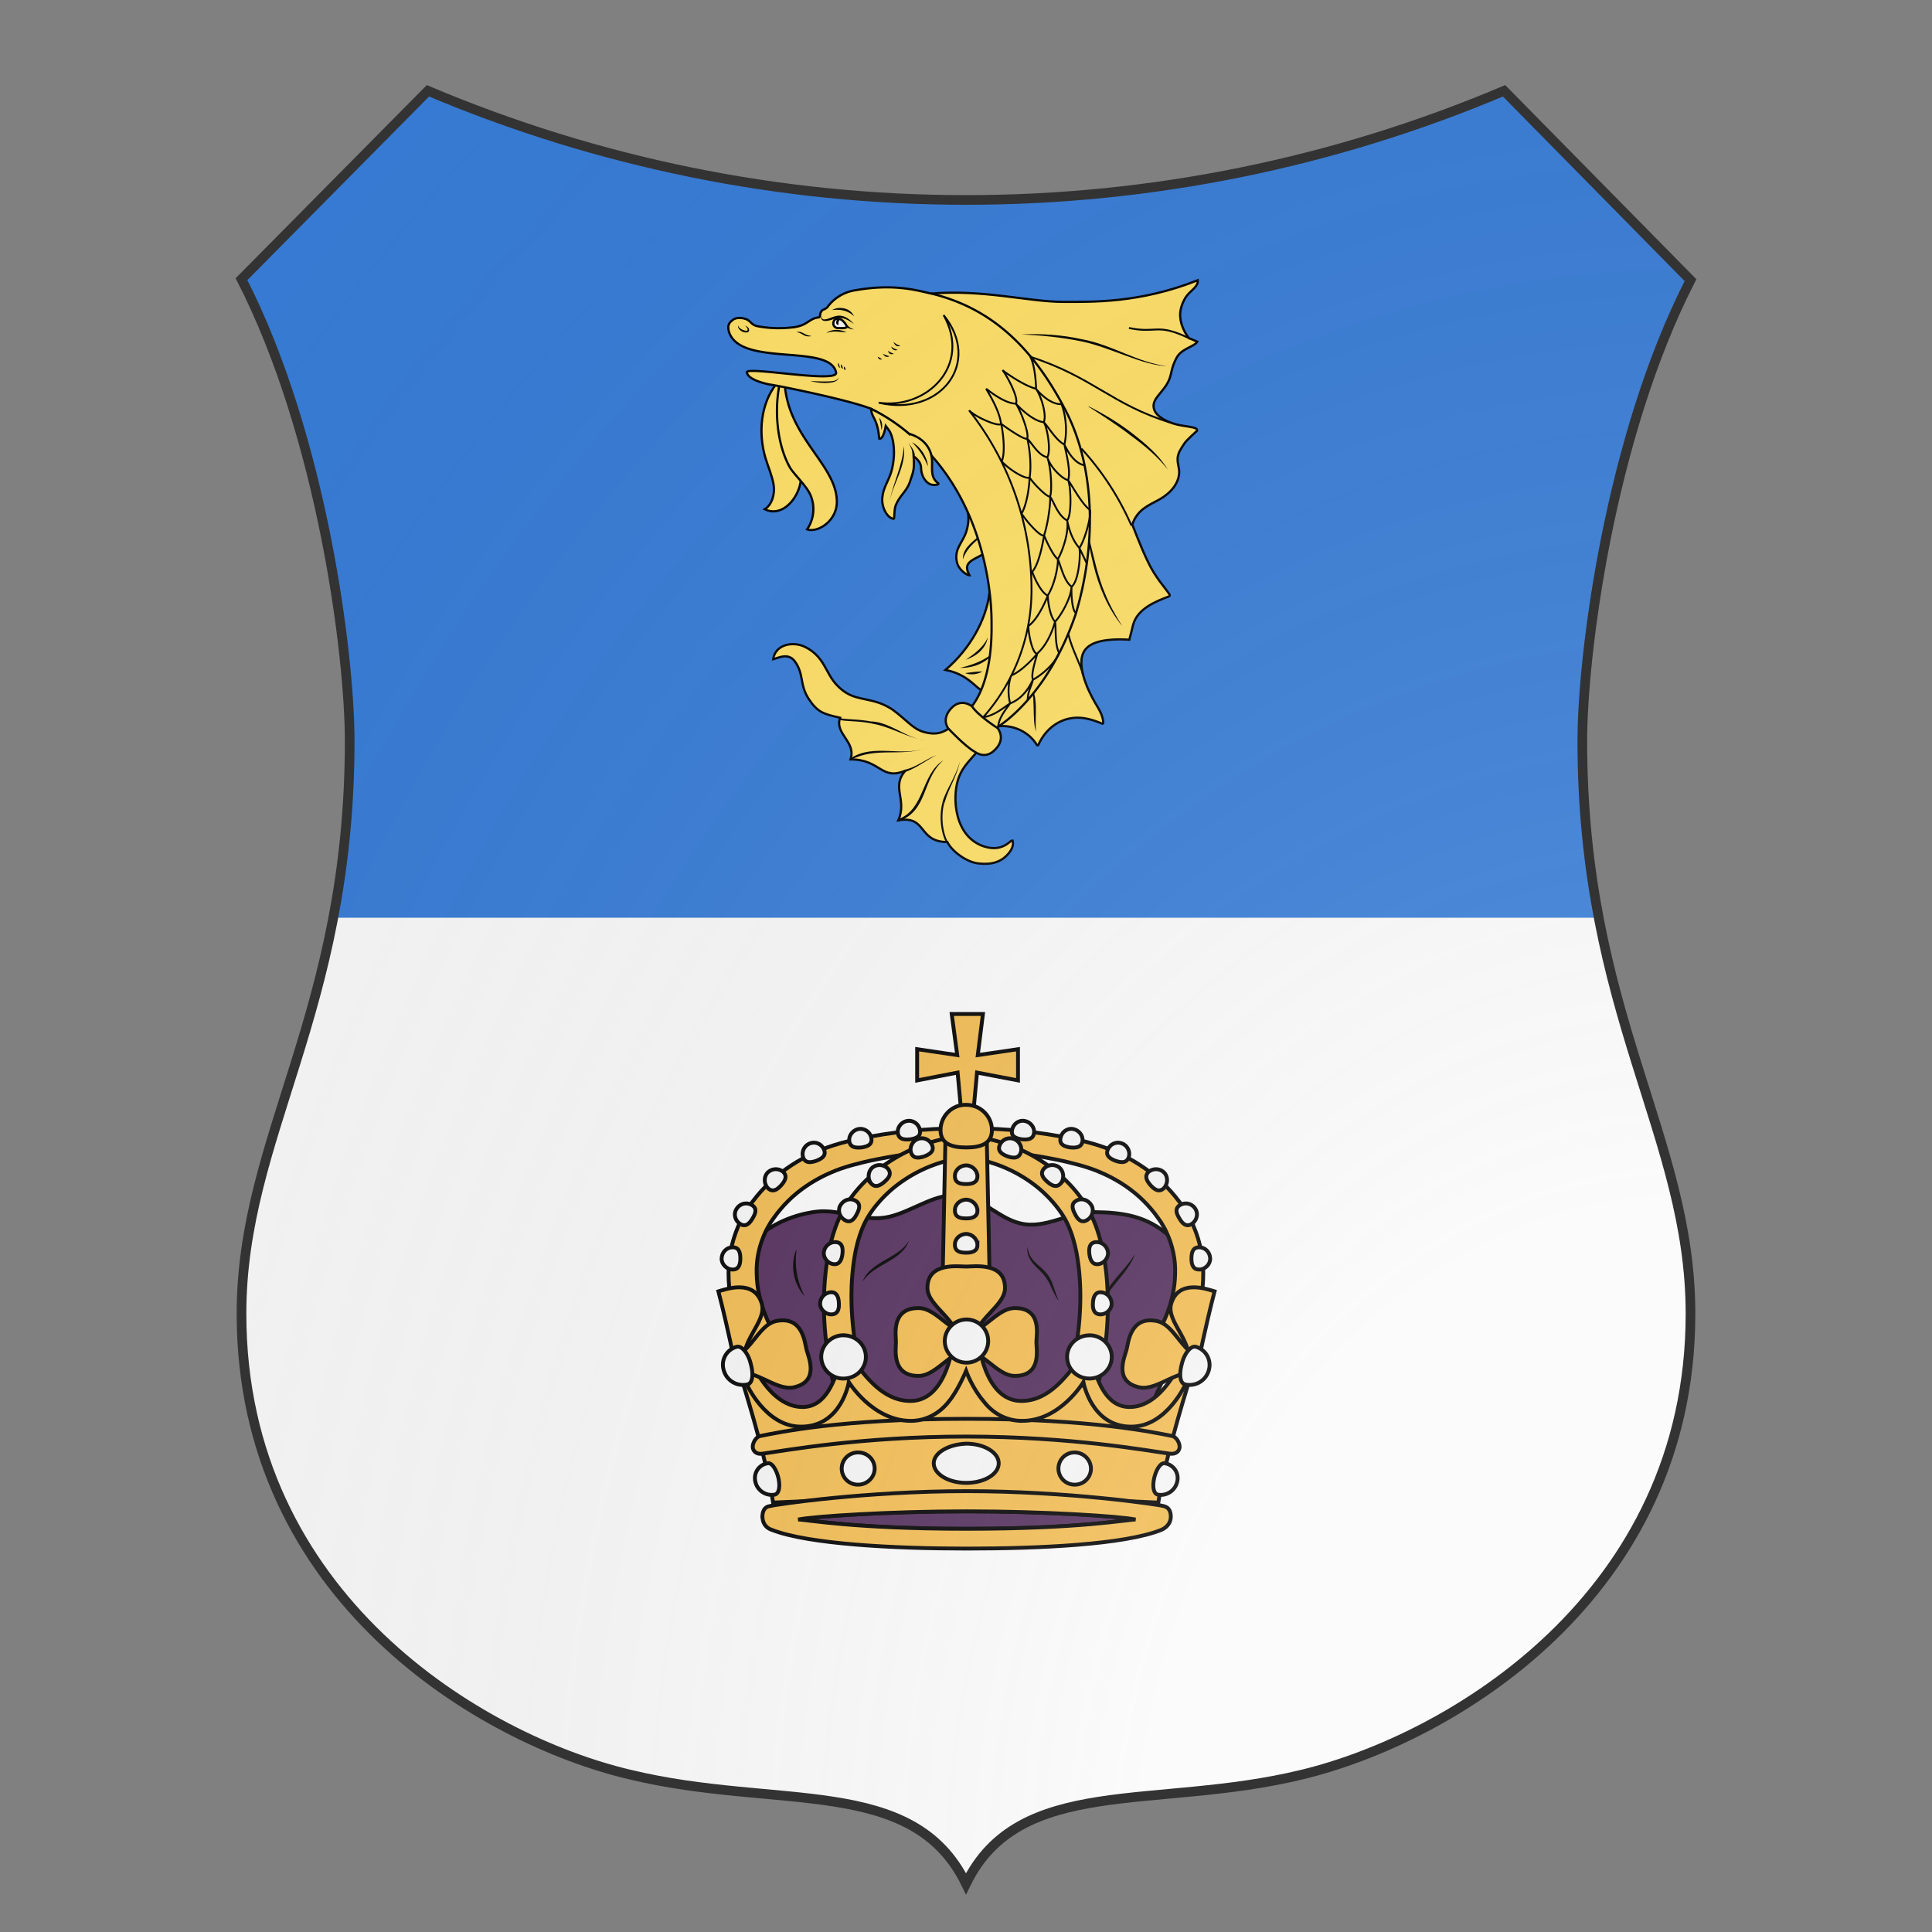 <svg xmlns="http://www.w3.org/2000/svg" id="provinceCOA95" width="200" height="200" viewBox="0 5 200 200">
        <rect x="0" y="5" width="200" height="200" fill="#808080" stroke="none"/>
        <defs><clipPath id="renaissance_provinceCOA95"><path d="M 25,33.9 C 33.4,50.3 36.2,72.9 36.2,81.7 36.2,109.9 25,122.6 25,141 c 0,29.4 24.9,44.1 40.2,47.7 15.3,3.7 29.3,0 34.8,11.3 5.5,-11.3 19.6,-7.6 34.8,-11.3 C 150.1,185 175,170.3 175,141 c 0,-18.4 -11.2,-31.1 -11.2,-59.3 0,-8.8 2.8,-31.3 11.2,-47.7 L 155.7,14.4 C 138.2,21.8 119.3,25.7 100,25.7 c -19.3,0 -38.2,-3.9 -55.7,-11.3 z"></path></clipPath><clipPath id="divisionClip_provinceCOA95"><rect x="0" y="100" width="200" height="100"></rect></clipPath><g id="dolphin_provinceCOA95" stroke-width=".33">
    <path d="M103.67 125.51c2.53-.85 5.5.3 6.82 2.53.05.08.15.07.2-.01 1.32-2.97 4.18-4.62 7.37-3.85.7.16 1.43.42 2.09.7.07.03.15-.03.15-.1-.01-1.08-.68-2.1-1.2-2.98-1.1-1.87-3.2-6.27-1.22-8.14 1.32-1.32 4.51-1.32 6.27-1.2.19-.72.38-1.44.56-2.2.62-2.32 3.2-3.42 5.28-4.19.14-.05.18-.2.1-.31-.59-.95-2.08-2.42-3.3-5.06-1.04-2.2-2.2-5.28-2.2-5.28.79-2.31 2.54-2.86 4.08-3.74s2.86-2.31 2.86-4.07c-.03-.74-.33-1.43-.21-2.2.1-.62.4-1.1.98-1.98.33-.5 1.87-1.87 1.87-1.87.19-.65-1.87-.54-3.52-1.07-.4-.13-2.53-.85-2.86-2.2-.4-1.54 1.54-2.42 2.3-4.4.33-.9.28-1.65 1.03-3.08.72-1.43 2.64-1.65 3.08-2.42 0 0-1.03-.46-1.2-.5 0 0-1.22-1.33-1.33-3.3-.05-.93.35-2.2 1.06-3.09.6-.73 1.65-1.32 1.54-2.2-8.58 3.41-15.62 3.2-19.91 3.2-5.06 0-11.88-1.88-19.58-1.22l17.93 29.7"></path>
    <path d="M72.87 74.69c.13 5.06 3.74 10.56 2.53 15.07-.73 2.53-2.97 4.51-5.17 3.41 1.1-.67 1.54-2.31 1.32-3.63s-.81-2.64-1.21-3.96c-1.1-3.74-.71-8.03 1.65-11"></path>
    <path d="M73.2 74.8c.66 7.92 7.7 11.88 7.7 17.27 0 2.86-2.86 4.62-4.4 4.07a5.28 5.28 0 00.55-4.95c-.56-1.43-2.31-2.97-3.08-4.18-1.98-3.52-2.31-8.58-1.54-12.32"></path>
    <path d="M106.64 110.11l-3.19-4.4c-.5 3.74-2.75 8.03-6.49 11.22 4.18.8 4.95 3.85 6.05 2.86 2-2.8 2.46-5.65 3.63-9.68z"></path>
    <path d="M106.86 142.23c-.17-.42-1.21 1.76-4.18.81-4.4-1.43-4.73-7.15-3.85-9.9.84-2.64 2.86-3.52 5.28-7.37l-4.73-1.76c-1.87 1.54-2.86 2.86-5.61 2.1-1.65-.46-2.53-1.77-4.62-3.3-.13-.1-.48-.3-.5-.31-2.43-1.43-4.52-1.02-6.39-2.2-3.3-2.1-2.53-5.06-6.16-6.82-1.65-.77-4.29-.39-4.62 1.87.7-.16 2.2-1.04 3.2.3 1.42 1.97.65 3.4 2.08 5.6 1.32 1.98 2.2 2.2 4.62 2.75-.85 2.42 2.42 3.52 1.54 6.16 4.51 0 4.51 3.2 8.14 1.65-2.2 2.42.3 4.3-1.08 7.37 4.29-.78 2.86 3.2 7.26 3.2.7 1.42 2.97 3.07 4.73 3.18 1.87.2 3.08-.26 3.96-1.1.86-.83 1.2-1.65.92-2.42z"></path>
    <path d="M100.22 93.46c.25.93.14 1.9-.14 2.9-.52 1.75-1.87 2.63-1.43 4.61.26 1.21 1.54 1.98 1.87 1.98-.16-.3-.3-.6-.35-.93-.21-1.21 1.5-1.62 2.27-2.17.48-.36 1.03-1.46 1.03-2.56"></path>
    <path d="M114.78 78.65c-5.17-10.01-11.44-15.18-19.47-17.27-2.31-.5-5.72-1.65-11.66-.6a6.27 6.27 0 00-4.18 2.54c-.07.1-.39.26-.44.28-.39.12-.55.45-.6.8-.02.07.01.38-.23.4-1.43.17-1.54 1.1-3.52 1.43-1.32.17-3.19.3-5.5-.13-1.04-.2-.97-.86-1.87-1.1-.97-.3-1.65 0-1.87.23-.44.33-.72.71-.53 1.54.03.19.1.35.15.46 2.09 4.84 14.85 1.43 15.73 5.72.35 1.65-13.42-.99-13.2-.02.19.9 1.76 1.43 3.19 1.76 1.65.22 12.32 2.42 15.18 3.63 18.15 9.35 17.82 30.58 17.82 31.68.07 4.29-.55 9.02-2.75 12.1-.02 0-.4.4-.87.88l3.3 3.52 1.32-1.21s7.26-4.3 11.44-16.61c3.3-11 2.63-22.11-1.44-30.03z"></path>
    <path d="M85.96 78.32c.1 1.43.94 1.32 1.21 4.4.63.2.96-1.87.96-1.87s.43.55.55.75c.25.42.4.92.51 1.43a9.93 9.93 0 010 3.52c-.35 2.2-1.32 2.97-1.54 4.73-.23 1.43.63 3.19 1.65 3.3.17.02 0-1.43.4-2.2.66-1.43 1.65-1.98 2.09-3.52.48-1.43.57-1.65.46-3.52 0 0 1.07.68 1.1 1.65.02.6.16 1.2.46 1.65.48.76 1.1 1.08 1.98.87.07-.02.15-.06.14-.12-.01-.04-.04-.06-.07-.09-1.1-.82-.84-1.98-.88-3.19 0-1.76-1.11-3.45-3.42-4.11a25.97 25.97 0 00-5.6-3.68z"></path>
    <path d="M104.66 125.51s1.32 1.54-.34 3.19c-1.43 1.54-2.86.43-3.08.3-1.43-.82-3.85-3.4-3.85-3.4s-1.1-1.32.4-2.97 3.08-.32 3.08-.33c.97 1.43 3.74 3.19 3.74 3.19z"></path>
    <path fill="#F6F6F6" d="M81.23 65.01c.22.02.5.22.71.46a3 3 0 01.43.62c.17.34-.87.3-1.32.28s-.7-.36-.67-.73c.04-.38.23-.7.8-.63z"></path>
    <g fill="none" stroke-width=".275">
      <path d="M96.69 64.46c4.21 7.51-2.56 14-9.6 12.95 9.15 2.16 15.3-5.94 9.6-12.95z"></path>
      <path d="M104.77 125.4c0-1.32 1.21-2.75 1.76-3.52-.9.54-2.16 1.75-3.99 2.06m4.13-6.18a7.2 7.2 0 00-.14 4.12c2.2-.85 3.15-3.08 3.37-3.52-.18.9-.83 1.87-.76 3.08m4.62-7.04c-.74 1.98-3.3 3.74-3.85 3.96-.37-.63.4-2.97.63-3.85-.64.82-2.45 2.7-3.88 3.25m2.55-7.32c.1 1.76.72 4.18 1.32 4.07 1.76-1.54 2.53-4.29 2.64-4.73.16.9-.06 3.41.59 4.62m2.45-5.94c-.37-.19-.68-1.98-.6-3.85-.13 2.09-2 4.84-2.44 5.17-.72-.65-1.07-2.97-1.07-3.85-.38.98-1.57 3.63-2.89 4.51m.58-8.03c.6 1.65 1.56 3.24 2.3 3.52 1.22-1.98 1.59-4.95 1.48-5.39.42.8.9 3.3 2.05 4.07 1.06-.76 1.36-4.84 1.14-5.72.36.7 1.09 2.28 1.09 2.28m.52-7.89c.08 1.65-1.06 4.95-1.61 5.61-1.1-1.21-1.58-2.97-1.8-4.07.32 2.09-1.03 5.28-1.39 5.72-.67-.5-1.7-2.64-2.02-3.52-.16 1.03-.75 4.29-1.76 5.39m-1.58-8.6c.95 1.42 2.9 3.54 3.34 3.21.71-2.2.99-5.28.87-5.72.57.7 1.1 2.75 2.53 3.52.73-.78.55-5.17.15-5.94.5.6 2.06 3.63 3.27 4.4m-.77-6.6c-1.7-.25-2.72-2.42-3.05-3.08.24 1.21.99 3.96.55 5.28-1.05-.32-2.64-1.98-3.08-3.41.67 1.98.68 5.28.4 5.83-.49.08-2.6-2.09-3.03-2.86.02 1.05-.36 4.04-1.18 5.36m-2.94-7.72c1.2 1.32 3.71 2.8 4.15 2.36.33-2.31-.2-5.28-.38-5.72.68.6 1.66 2.53 2.98 2.75.6-.9-.02-4.51-.53-5.17.6.5 1.74 2.64 3.06 3.3.42-1.76.28-4.14-.43-5.98-1.65.1-3.33-1.72-3.77-2.27.9 1.32 1.6 4.07 1.14 4.95-1.43-.17-3.23-1.76-4.11-2.75.84 1.32 1.99 4.5 1.66 5.17-.43.24-2.98-1.54-3.86-2.2.12.22.78 4.13.09 5.56m-4.82-7.54c.99 1.04 4.5 2.53 4.73 1.98-.26-2.1-1.98-4.73-2.2-5.17.74.57 2.86 2.2 4.4 2.2.47-.86-1.43-4.3-1.98-4.95.64.52 3.19 2.3 4.95 2.75.03-.85-.23-3.74-.85-4.73m-6.96 53.32a28.45 28.45 0 007.15-18.89 42.9 42.9 0 00-9.24-26.51"></path>
      <path d="M117.07 84.2a41.34 41.34 0 017.4 11.39"></path>
      <path d="M115.13 111.62c.59 2.43 1.82 4.47 2.15 5.96"></path>
      <path d="M124.1 66.36c4.16.88 4.05-.8 8.9 1.52"></path>
      <path d="M81.34 124.19c1.07.25 2.64.11 4.73.52"></path>
      <path d="M97.29 142.56c-.84-1.32-1.21-3.96-.62-6.05"></path>
      <path d="M109.5 70.62c9.24 2.97 12.1 7.11 20.79 9.75"></path>
    </g>
    <g fill="#000" stroke="none">
      <path d="M829 8.8c20 10 40 22 58 36s36 29 48 49c-13-17-32-33-50-46-18-14-37-26-57-39z" transform="matrix(.11 0 0 .11 27 77)"></path>
      <path d="M830.2 190c6 23.67 10.77 47.69 20.38 70.24 6.14 15.46 14.33 30 23.24 44.01-19.45-23.86-31.67-52.8-38.88-82.54-2.23-8.8-4.08-17.7-5.88-26.6z" transform="matrix(.11 0 0 .11 27 77)"></path>
      <path d="M755 393.6c.85 3.3 1.74 6.59 1.97 10 1.24 11.46.24 22.98.35 34.47.05 2.6.21 5.24.85 7.79-2.22-4.45-2.58-9.53-3-14.4-.83-11.94-.18-23.98-1.78-35.87l1.61-2z" transform="matrix(.11 0 0 .11 27 77)"></path>
      <path d="M738-88c27-1.4 55 .49 82 6.5 40 7.3 76 32 114 36-32-.51-76-25-114-33-28.53-5.87-57.47-8.57-82-9.5z" transform="matrix(.11 0 0 .11 27 77)"></path>
      <path d="M693 319c-2.7 15.82-15.77 25.8-29.79 30.36 11.9-7.98 24.41-17.37 29.87-30.47l-.05.07z" transform="matrix(.11 0 0 .11 27 77)"></path>
      <path d="M694.8 346.8c-10.87 9.53-24.8 13.76-39.2 13.46 13.63-3.14 27.51-7.96 39.58-16.24z" transform="matrix(.11 0 0 .11 27 77)"></path>
      <path d="M686 365c-7.06 4.01-15.68 5.33-23.6 2.28 7.62-1.08 15.52-2.27 23.6-2.24z" transform="matrix(.11 0 0 .11 27 77)"></path>
      <path d="M679.7 187.5c-9.13 7.71-16.13 15.35-20.26 26.6-.33-13.47 10.12-20.91 19.59-29.34z" transform="matrix(.11 0 0 .11 27 77)"></path>
      <path d="M537.2 432.2c26.03 1.89 45.92 22.62 72.27 25.49-25.11-3.35-46.73-18.54-72.8-22.65.15-.92.36-1.93.53-2.84z" transform="matrix(.11 0 0 .11 27 77)"></path>
      <path d="M632 540.6c5.74-18.85 18.48-34.62 23.28-54.54-3.3 19.33-15.29 36.08-20.43 55.54z" transform="matrix(.11 0 0 .11 27 77)"></path>
      <path d="M623 478c-13.93 7.17-24.8 16.18-40.14 21.81l-1.2-2.75c15.07-3.16 26.75-13.42 41.25-19.13z" transform="matrix(.11 0 0 .11 27 77)"></path>
      <path d="M509 481.4c31.19-19.55 67.03-1.4 100.1-13.12l1.1-.38-1.1.42c-33.19 11.62-67.26-1.93-99.63 15.39z" transform="matrix(.11 0 0 .11 27 77)"></path>
      <path d="M573.5 563.2c34.68-13.22 29.79-59.76 59.54-78.56l.99-.65-.98.67c-28.62 25.16-20.47 66.76-58.34 81.06l-1.5-2.6z" transform="matrix(.11 0 0 .11 27 77)"></path>
      <path d="M547 24c4.07 4.26 4.71 10.89 3.13 16.67-.96-5.39-1.6-10.98-3.14-16.57z" transform="matrix(.11 0 0 .11 27 77)"></path>
      <path d="M580 62c3.72 26.64-13.94 48.98-19.13 74.5 4.64-24.7 17.68-48.68 19.17-74.6z" transform="matrix(.11 0 0 .11 27 77)"></path>
      <path d="M591 57c12.01 5.6 21.07 21.4 21.34 32.2C607.31 76.35 599.42 64.9 591 57z" transform="matrix(.11 0 0 .11 27 77)"></path>
      <path d="M591.5 73.01c.22-5.53-2.6-11.17-5.7-15.66 4.63 5.79 9.11 11.97 9.16 17.96-.8-.38-2.85-1.75-3.46-2.3z" transform="matrix(.11 0 0 .11 27 77)"></path>
      <path d="M476-90c7.95-6.13 19.77-4.7 27.09-.9-8.68-.27-18.24-2.65-26.9.9z" transform="matrix(.11 0 0 .11 27 77)"></path>
      <path d="M513-102c-5.05-3.7-10.57-7.2-16.87-8.1-4.44-.69-8.76.88-12.89 2.29-3.45 1-7.1 2.18-10.72 1.46a4.4 4.4 0 01-3.58-4.5c-.04-.84.4-3.4.44-1.2.13 1.71 1.14 3.61 3.05 3.77 3.25.24 6.3-1.19 9.32-2.2 4.28-1.64 8.8-3.26 13.47-2.67 6.33.73 11.74 4.65 15.99 9.17.62.65 1.2 1.32 1.8 1.98z" transform="matrix(.11 0 0 .11 27 77)"></path>
      <path d="M484-121c2.4-1.42 5.14-2.2 7.89-2.59 9.84-.64 17.2 2.76 21.4 11.2-6.53-6.26-14.81-8.9-23.56-8.83-1.89 0-3.77.12-5.65.28l-.05-.04z" transform="matrix(.11 0 0 .11 27 77)"></path>
      <path d="M492-30c.17 1.8-1.1 3.28-2.5 4.22-2.75 1.75-6.05 2.33-9.23 2.66-4.4.4-8.84.38-13.24-.05-4.24-.38-8.43-1.1-12.6-1.92 5.94-.21 11.88.26 17.82.28a153 153 0 009.33-.23c3.13-.33 6.56-.59 9.1-2.66.75-.59.9-1.57 1.32-2.3z" transform="matrix(.11 0 0 .11 27 77)"></path>
      <path d="M494-109c-1.2-.54-4.2.37-4.8 3.7-.58 3.2 1.2 4.3 2.3 4.6s.47-3.4.87-4.7 2.8-3.2 1.7-3.7z" transform="matrix(.11 0 0 .11 27 77)"></path>
      <path d="M366-100c2.1.66 4.18 1.8 5.48 3.63 2.95 7.15-5.54 6.48-9.64 3.95a13.83 13.83 0 01-3.4-3.05c-.79-1.07-1.47-2.42-1.2-3.79.02-.29.38-.96.48-.93-.28 1 .22 2 .88 2.7a16.77 16.77 0 005.12 3.43c3.87 1.58 8.35 1.97 5.53-2.93a20.86 20.86 0 00-2.99-3.07l-.26.06z" transform="matrix(.11 0 0 .11 27 77)"></path>
      <path d="M492-50a30.55 30.55 0 012.17 7.14c-2.28-1.29-3.18-4.92-2.17-7.1V-50z" transform="matrix(.11 0 0 .11 27 77)"></path>
      <path d="M496-48a16.87 16.87 0 012.13 6.16c-2.9-1.24-3.15-3.73-2.12-6.17z" transform="matrix(.11 0 0 .11 27 77)"></path>
      <path d="M500-45c1.27 1.48 1.7 3.88 1.75 5.04-2.62-1.18-2.8-2.96-1.75-4.99V-45z" transform="matrix(.11 0 0 .11 27 77)"></path>
      <path d="M566-78c3.02 2.5 5.71 4.53 9.5 4.9-4.2 2.87-8.13-1.02-9.44-4.91z" transform="matrix(.11 0 0 .11 27 77)"></path>
      <path d="M563-72c2.1 2.48 6.89 4.04 8.62 4.76-4.14 1.93-7.9-1.34-8.57-4.78L563-72z" transform="matrix(.11 0 0 .11 27 77)"></path>
      <path d="M559-66c1.75 1.74 6.61 3.6 7.58 4.01-3.65 1.6-7.21-.25-7.66-4.07l.08.06z" transform="matrix(.11 0 0 .11 27 77)"></path>
      <path d="M545-58c1.93.6 5.07 2.8 5.85 3.43-3.14.95-5.14-.7-5.86-3.44z" transform="matrix(.11 0 0 .11 27 77)"></path>
      <path d="M552-62a46.13 46.13 0 008.75 3.23c-3.58 2.29-7.14.01-8.75-3.2V-62z" transform="matrix(.11 0 0 .11 27 77)"></path>
      <path d="M513-95c-3.69.47-7.34-1.28-10.66-3.08l1.9-2.3c2.39 2.51 5.2 4.74 8.77 5.42z" transform="matrix(.11 0 0 .11 27 77)"></path>
      <path d="M436-91l.22-.1c.14-.06.36-.15.65-.24.57-.16 1.4-.3 2.5-.22 1 .07 2.2.36 3.4.82s2.4 1.1 3.5 1.7 2.3 1.2 3.3 1.6c.57.2 1.1.37 1.6.52.52.14 1 .26 1.5.37.96.21 1.8.38 2.3.5l.9.22s-.33.08-.91.18a16.27 16.27 0 01-4.1.2c-.57-.05-1.2-.14-1.9-.3-1.3-.31-2.6-.87-3.7-1.5-1.2-.62-2.3-1.3-3.3-1.8-1-.55-2-1-2.9-1.3-.89-.3-1.7-.45-2.2-.51-.56-.06-.91-.06-.91-.06z" transform="matrix(.11 0 0 .11 27 77)"></path>
    </g>
  </g><g id="crown2_provinceCOA95" stroke-width=".57"><path d="M130.07 93.52c-3.3-3-6.9-3.5-11.07-3.55-3.77-.06-7.19 2.56-10.95 1.67-3.11-.72-5.53-3.61-8.68-4.1-3.69-.6-7.03 2.22-10.66 3.1-3.8.9-7.22-1.19-10.87-.73-3.23.4-6.55 1.77-8.99 4.05-3.68 3.44-3.53 9.65-1.8 14.51 1.75 4.87 4.73 9.2 5.95 14.25l26.63-.19 26.64-.19c1.16-5.05 4.1-9.44 5.78-14.32 1.69-4.89 1.76-11.12-1.98-14.5z"></path><path d="M75.18 135.43c2.07-.45 13.47-1.21 24.95-1.21 11.4 0 22.82.74 24.95 1.21-1.32 0-8.2 1.37-24.95 1.37-16.76 0-23.7-1.37-24.95-1.37z"></path><g fill="#f2bc51" stroke-width="3" transform="matrix(.19 0 0 .19 22 46)"><path d="M254.4 356.9c-8.8-11-15.9-23.2-20.9-36.3-5.1-13.1-7.8-27.3-7.8-41.6-.1-14.3 3.5-28.9 10-41.9 1.5-3.3 3.7-6.3 5.5-9.4 2-2.9 4.1-5.7 6.3-8.4 4.4-5.4 9.4-10.5 14.7-15 10.6-9.1 22.8-16.2 35.6-21.4 6.4-2.6 12.9-4.6 19.5-6.3 6.6-1.6 12.9-2.9 19.4-4.1 25.8-4.7 52.1-6.8 78.4-6.1l-.3 16.6c-25-.1-50.1 2.5-74.6 7.5-6.1 1.2-12.3 2.7-18.1 4.3-5.8 1.6-11.5 3.5-16.9 5.9-10.9 4.7-21 11-29.7 18.8-4.3 3.9-8.3 8.2-11.9 12.8-1.8 2.3-3.4 4.7-5.1 7.1-1.3 2.5-2.9 4.7-4 7.3-4.7 10-7.3 21.1-6.9 32.4.3 22.7 10.3 45.3 25.1 63l-18.3 14.8z"></path><path d="M415.3 347s4.7 40 38 40c28 0 50.5-29.7 50.5-29.7s4.7 37.5 37.2 37.5c18.6 0 44.7-36.6 44.7-36.6s-19.7 61.1-25.5 99.3l-149.9-6.7-149.9 6.7c-5.8-38.3-25.5-99.3-25.5-99.3s26.1 36.6 44.7 36.6c32.7 0 37.2-37.5 37.2-37.5s22.5 33.3 50.5 33.3c33.6 0 38-40 38-40l6.9 3.3h0l3.1-6.9z"></path><path d="M410.6 406.1c-81.9 0-142.1 11.1-158.2 13.3-4.4.8-7.2-1.4-7.8-4.4-.6-3.1 2.2-8.9 6.1-9.4 13-2.5 61.6-13.3 160.1-13.3s146.8 10.8 159.8 13.3c3.9.6 6.7 6.1 6.1 9.4-.6 3.1-3.3 5-7.8 4.4-16.5-2.2-76.4-13.3-158.3-13.3z"></path><path d="M309.6 373.2c6-5.7 13.3-8.8 21.2-10.3a229.9 229.9 0 01-7.8-38.8c-2.4-20.5-2.3-41.5 1.4-61.3 2-9.9 4.9-19.2 9.6-27.2 4.9-8.2 11.5-15.6 19-22.1 15.2-12.8 34.1-21.4 53.8-24.2l-2.1-16.7c-23.1 2.6-45.3 12-63.5 26.6-9.1 7.4-17.3 16-23.7 26.2-3.2 5.1-5.9 10.8-8 16.3-2.1 5.6-3.7 11.2-5 16.8-2.5 11.3-3.8 22.6-4.3 33.9-.6 11.3-.2 22.6.8 33.8 1.5 15.9 4.3 31.6 8.6 47z"></path><path d="M566.5 356.9c8.8-11 15.9-23.2 20.9-36.3 5.1-13.1 7.8-27.3 7.8-41.6.1-14.3-3.5-28.9-10-41.9-1.5-3.3-3.7-6.3-5.5-9.4-2-2.9-4.1-5.7-6.3-8.4-4.4-5.4-9.4-10.5-14.7-15-10.6-9.1-22.8-16.2-35.6-21.4-6.4-2.6-12.9-4.6-19.5-6.3-6.6-1.6-12.9-2.9-19.4-4.1-25.8-4.7-52.1-6.8-78.4-6.1l.3 16.6c25-.1 50.1 2.5 74.6 7.5 6.1 1.2 12.3 2.7 18.1 4.3 5.8 1.6 11.5 3.5 16.9 5.9 10.9 4.7 21 11 29.7 18.8 4.3 3.9 8.3 8.2 11.9 12.8 1.8 2.3 3.4 4.7 5.1 7.1 1.3 2.5 2.9 4.7 4 7.3 4.7 10 7.3 21.1 6.9 32.4-.3 22.7-10.3 45.3-25.1 63l18.3 14.8z"></path><path d="M511.3 373.2c-6-5.7-13.3-8.8-21.2-10.3 3.7-12.6 6.3-25.6 7.8-38.8 2.4-20.5 2.3-41.5-1.4-61.3-2-9.9-4.9-19.2-9.6-27.2-4.9-8.2-11.5-15.6-19-22.1a107.84 107.84 0 00-53.8-24.2l2.1-16.7c23.1 2.6 45.3 12 63.5 26.6 9.1 7.4 17.3 16 23.7 26.2 3.2 5.1 5.9 10.8 8 16.3 2.1 5.6 3.7 11.2 5 16.8 2.5 11.3 3.8 22.6 4.3 33.9.6 11.3.2 22.6-.8 33.8-1.4 15.9-4.2 31.6-8.6 47z"></path><polygon points="372.5 104.6 403.7 109.2 399.4 77.2 423.7 77.2 419.7 109.2 451 104.6 451 128.9 419.1 122.8 415.7 159.7 407.4 159.7 404 122.8 372.5 128.9"></polygon><polygon points="391.8 309.1 429.5 309.1 426.7 175.2 394.5 175.2"></polygon><path d="M390.7 167.6c0 10.8 8.9 13.5 20 13.5 10.8 0 20-2.6 20-13.5 0-10.8-8.9-19.7-20-19.7-11.1-.3-20 8.9-20 19.7z"></path><path d="M454.2 393.9c-12.2 0-22.8-5.8-30-15.3-8.9-10.3-13.6-23.6-13.6-23.6s-6.4 15.3-13.3 23.6c-7.2 9.4-17.8 15.3-29.7 15.3-29.7 0-48.3-30.2-48.3-30.2s-5.5 34.7-37.2 34.7c-28 0-42.7-33.9-42.7-33.9l3.9-17.2s14.4 35.8 40 35.8c18.9 0 25.3-22.5 29.1-34.1 2.2-7.5 3.9-8.9 10.5-1.7 8.6 10.3 22.2 31.1 44.4 31.1 29.4 0 33.6-48 33.6-48H420s4.2 48 33.6 48c22.2 0 35.8-20.8 44.4-31.1 6.4-7.5 8-6.1 10.8 1.7 3.6 11.7 10 34.1 29.1 34.1 25.5 0 40-35.8 40-35.8l3.9 17.2s-14.7 33.9-42.7 33.9c-31.1 0-37.2-34.7-37.2-34.7s-18 30.2-47.7 30.2z"></path><path d="M402 336.7c21.1 0 31.6 22.2 46.6 22.2 21.1 0 16.7-20.8 16.7-26.4 0-5.3 4.7-26.4-16.7-26.4-15.3 0-25.5 22.2-46.6 22.2"></path><path d="M420.1 336.7c-21.1 0-31.4 22.2-46.6 22.2-21.1 0-17.5-20.8-17.5-26.4 0-5.3-3.9-26.4 17.5-26.4 15.3 0 25.5 22.2 46.6 22.2"></path><path d="M591 350s5.8-29.4 13-56.9c-5.8-1.7-28.3-10-33.9 10-3.6 14.4 18.6 29.4 13.3 49.1"></path><path d="M596.6 356.1c-20.8-4.4-36.4 14.7-51.1 11.7-20.5-4.4-11.4-23.9-10-29.4 1.4-5.3 2.8-26.4 23.6-22.2 15 3.3 19.4 26.9 40 31.4"></path><path d="M415.6 335.6c0-20.5 25.3-30.2 25.3-45.2 0-20.3-24.1-16.6-30.2-16.6-6.1 0-30.2-3.6-30.2 16.6 0 14.7 25.3 24.7 25.3 45.2"></path><path d="M230.8 350s-5.8-29.4-13-56.9c5.8-1.7 28.3-10 33.9 10 3.6 14.4-18.6 29.4-13.3 49.1"></path><path d="M225.3 356.1c20.8-4.4 36.4 14.7 51.1 11.7 20.5-4.4 11.4-23.9 10-29.4-1.4-5.3-2.8-26.4-23.6-22.2-15 3.3-19.4 26.9-40.2 31.4"></path><path d="M252.1 469.5c.6 5.3 3.7 8.1 7.5 9.3 28.2 11 94.5 14.5 151.4 14.5 56.9 0 122.9-3.1 151.4-14.5 3.7-1.6 6.9-4.5 7.5-9.3.3-4.9-1.4-8.5-5.7-9.3-3.7-1.2-74.7-11.6-153.1-11.6-78.7 0-149.1 10.4-153.1 11.6-4.2.4-6.2 4-5.9 9.3zm27.8 1.2c10.9-2.4 70.9-6.4 131.3-6.4 60 0 120.1 3.9 131.3 6.4-6.9 0-43.1 7.2-131.3 7.2-88.2 0-124.7-7.2-131.3-7.2z"></path></g><g fill="#000" stroke="none"><path d="M74.95 95.44c-.07.6-.13 1.21-.11 1.8a10.9 10.9 0 00.59 3.5c.19.57.43 1.1.72 1.65a5.28 5.28 0 01-1.05-1.52 6.8 6.8 0 01-.63-3.65c.06-.6.22-1.23.48-1.78z"></path><path d="M91.54 94.22c-.23.74-.74 1.39-1.33 1.9s-1.27.93-1.94 1.31c-.66.38-1.33.76-1.94 1.18-.6.44-1.17.95-1.61 1.6.27-.74.78-1.37 1.39-1.86.6-.52 1.27-.92 1.93-1.3.67-.38 1.33-.76 1.94-1.2.61-.43 1.16-.96 1.56-1.63z"></path><path d="M109.13 95.08c-.01.8.38 1.5.88 2.07.51.57 1.14 1.02 1.7 1.63a5.4 5.4 0 011.2 2.11c.27.74.5 1.5.82 2.22-.5-.62-.82-1.36-1.16-2.09a7.2 7.2 0 00-1.2-1.93c-.5-.57-1.13-1.07-1.63-1.73-.25-.33-.44-.7-.57-1.09-.11-.4-.15-.81-.04-1.2z"></path><path d="M124.98 96.14c-.25.8-.68 1.52-1.16 2.2-.47.69-1 1.32-1.52 1.96-.51.63-1.02 1.27-1.46 1.96a7.17 7.17 0 00-.97 2.24 5.4 5.4 0 01.66-2.41c.38-.76.9-1.43 1.41-2.07.53-.65 1.08-1.26 1.6-1.88.53-.63 1.02-1.28 1.44-2z"></path></g><g fill="#f6f6f6"><path d="M118.48 127.89a2.38 2.38 0 01-2.43 2.38 2.38 2.38 0 010-4.76 2.43 2.43 0 012.43 2.38z"></path><path d="M131.23 129.85a2.49 2.49 0 01-2.85 1.9c-.68-.15-.83-1.28-.53-2.53.32-1.31 1-2.26 1.58-2.1a2.21 2.21 0 011.8 2.73z"></path><path d="M81.62 127.89a2.38 2.38 0 002.43 2.38c1.32 0 2.44-1.07 2.44-2.38s-1.07-2.38-2.44-2.38-2.43 1.07-2.43 2.38z"></path><path d="M95.23 127.11c0 1.58 2.16 2.9 4.8 2.9 2.7 0 4.81-1.3 4.81-2.9s-2.17-2.9-4.8-2.9c-2.65.1-4.81 1.36-4.81 2.9z"></path><path d="M68.85 129.85a2.49 2.49 0 002.85 1.9c.69-.15.84-1.28.54-2.53-.33-1.31-1.01-2.26-1.58-2.1a2.19 2.19 0 00-1.8 2.73z"></path><path d="M70.75 86.47c.69.59 1.32.19 1.92-.47.6-.69.93-1.35.3-1.98a1.71 1.71 0 00-2.33.13c-.59.67-.5 1.73.11 2.32z"></path><path d="M75.92 81.9c.32.83 1.08.77 1.94.48.84-.32 1.48-.77 1.16-1.61s-1.24-1.31-2.13-.95a1.67 1.67 0 00-.97 2.07z"></path><path d="M82.74 79.48c.14.9.88 1 1.77.93.9-.13 1.63-.42 1.5-1.31a1.64 1.64 0 00-1.84-1.43c-.88.14-1.54.97-1.43 1.8z"></path><path d="M89.92 78.28c.14.9.88 1 1.77.93.9-.13 1.64-.42 1.5-1.3a1.64 1.64 0 00-1.84-1.43c-.9.13-1.54.96-1.43 1.8z"></path><path d="M66.63 91.73c.78.48 1.37-.07 1.8-.83.48-.78.69-1.5-.1-1.98a1.65 1.65 0 00-2.27.59c-.47.72-.23 1.73.57 2.22z"></path><path d="M65.5 98.46c.88 0 1.13-.72 1.13-1.62s-.2-1.65-1.1-1.67-1.64.7-1.67 1.66c-.02.85.76 1.63 1.63 1.63z"></path><path d="M85.95 85.71c.6.68 1.28.38 1.96-.2.69-.6 1.12-1.2.57-1.93a1.69 1.69 0 00-2.32-.2c-.68.6-.72 1.67-.2 2.33z"></path><path d="M91.9 81.23c.32.83 1.08.77 1.94.49.83-.32 1.48-.78 1.16-1.61a1.64 1.64 0 00-2.13-.95c-.84.32-1.27 1.29-.97 2.07z"></path><path d="M82.13 91.18c.82.44 1.35-.17 1.73-.95.44-.82.57-1.54-.24-1.97-.82-.44-1.79-.06-2.23.76-.4.74-.07 1.74.74 2.16z"></path><path d="M80.39 97.66c.87.12 1.21-.57 1.33-1.46.11-.88 0-1.67-.88-1.79-.87-.11-1.7.5-1.86 1.43-.13.83.53 1.7 1.4 1.82z"></path><path d="M80.18 105.09c.87-.06 1.08-.8 1.02-1.7-.05-.86-.32-1.62-1.21-1.57a1.7 1.7 0 00-1.56 1.77c.04.83.87 1.56 1.75 1.5z"></path><path d="M129.22 86.47c-.69.59-1.31.19-1.92-.47-.6-.69-.93-1.35-.3-1.98a1.71 1.71 0 012.33.13c.6.67.5 1.73-.11 2.32z"></path><path d="M124.05 81.9c-.32.83-1.08.77-1.94.48-.83-.32-1.48-.77-1.16-1.61s1.24-1.31 2.13-.95c.82.3 1.27 1.27.97 2.07z"></path><path d="M117.23 79.48c-.14.9-.88 1-1.77.93-.9-.13-1.63-.42-1.5-1.31.13-.9.91-1.56 1.84-1.43.88.14 1.54.97 1.43 1.8z"></path><path d="M110.06 78.28c-.13.9-.87 1-1.76.93-.9-.13-1.64-.42-1.5-1.3.13-.9.9-1.57 1.84-1.43.87.13 1.54.96 1.43 1.8z"></path><path d="M133.36 91.73c-.78.48-1.37-.07-1.8-.83-.48-.78-.69-1.5.1-1.98a1.65 1.65 0 012.27.59c.45.72.2 1.73-.57 2.22z"></path><path d="M134.48 98.46c-.9 0-1.14-.72-1.14-1.62s.2-1.65 1.1-1.67 1.64.7 1.67 1.66c.02.85-.74 1.63-1.63 1.63z"></path><path d="M114.02 85.71c-.6.68-1.28.38-1.96-.2-.68-.6-1.12-1.2-.57-1.93a1.69 1.69 0 012.32-.2c.68.6.74 1.67.2 2.33z"></path><path d="M108.07 81.23c-.32.83-1.08.77-1.94.49-.83-.32-1.48-.78-1.16-1.61a1.64 1.64 0 012.13-.95c.84.32 1.3 1.29.97 2.07z"></path><path d="M117.84 91.18c-.82.44-1.35-.17-1.73-.95-.44-.82-.57-1.54.24-1.97.82-.44 1.79-.06 2.23.76.4.74.07 1.74-.74 2.16z"></path><path d="M119.58 97.66c-.87.12-1.21-.57-1.33-1.46-.11-.88 0-1.67.88-1.79.87-.11 1.7.5 1.86 1.43.13.83-.53 1.7-1.4 1.82z"></path><path d="M119.8 105.09c-.88-.06-1.09-.8-1.03-1.7.05-.86.32-1.62 1.21-1.57.88.06 1.6.82 1.56 1.77-.04.83-.85 1.56-1.75 1.5z"></path><path d="M101.69 94.83c0 .9-.75 1.14-1.64 1.14-.9 0-1.63-.15-1.69-1.08s.68-1.64 1.63-1.7c.9 0 1.7.75 1.7 1.64z"></path><path d="M101.69 89.76c0 .89-.75 1.14-1.64 1.14-.9 0-1.63-.16-1.69-1.09-.06-.93.68-1.63 1.63-1.69.9 0 1.7.74 1.7 1.64z"></path><path d="M101.69 84.68c0 .9-.75 1.14-1.64 1.14-.9 0-1.63-.15-1.69-1.08-.06-.93.68-1.63 1.63-1.69.9 0 1.7.74 1.7 1.63z"></path><path d="M135.92 113.3a2.95 2.95 0 01-3.47 2.16c-.84-.15-.95-1.52-.53-3.05.36-1.52 1.3-2.7 2.05-2.53a2.78 2.78 0 011.95 3.42z"></path><path d="M96.86 109.02a3.21 3.21 0 006.42 0 3.19 3.19 0 00-3.2-3.17 3.22 3.22 0 00-3.22 3.17z"></path><path d="M64.16 113.3a2.95 2.95 0 003.48 2.16c.83-.15.95-1.52.53-3.05-.36-1.52-1.31-2.7-2.05-2.53a2.74 2.74 0 00-1.96 3.42z"></path><path d="M81.89 108.19c1.82 0 3.3 1.42 3.3 3.19s-1.48 3.2-3.3 3.2a3.25 3.25 0 01-3.3-3.2c0-1.71 1.47-3.2 3.3-3.2z"></path><path d="M118.25 108.19c-1.82 0-3.3 1.42-3.3 3.19s1.48 3.2 3.3 3.2c1.83 0 3.31-1.43 3.31-3.2 0-1.71-1.48-3.2-3.3-3.2z"></path></g></g><radialGradient id="backlight_provinceCOA95" cx="100%" cy="100%" r="150%"><stop stop-color="#fff" stop-opacity=".3" offset="0"></stop><stop stop-color="#fff" stop-opacity=".15" offset=".25"></stop><stop stop-color="#000" stop-opacity="0" offset="1"></stop></radialGradient></defs>
        <g clip-path="url(#renaissance_provinceCOA95)"><rect x="0" y="0" width="200" height="200" fill="#377cd7"></rect><g clip-path="url(#divisionClip_provinceCOA95)"><rect x="0" y="0" width="200" height="200" fill="#fafafa"></rect></g><g fill="#ffe066" stroke="#000"><use href="#dolphin_provinceCOA95" transform="translate(30 -7.5) scale(0.7)"></use></g><g fill="#522d5b" stroke="#000"><use href="#crown2_provinceCOA95" transform="translate(30 67.5) scale(0.7)"></use></g></g>
        <path d="M 25,33.9 C 33.4,50.3 36.2,72.9 36.2,81.7 36.2,109.9 25,122.6 25,141 c 0,29.4 24.9,44.1 40.2,47.7 15.3,3.7 29.3,0 34.8,11.3 5.5,-11.3 19.6,-7.6 34.8,-11.3 C 150.1,185 175,170.3 175,141 c 0,-18.4 -11.2,-31.1 -11.2,-59.3 0,-8.8 2.8,-31.3 11.2,-47.7 L 155.7,14.4 C 138.2,21.8 119.3,25.7 100,25.7 c -19.3,0 -38.2,-3.9 -55.7,-11.3 z" fill="url(#backlight_provinceCOA95)" stroke="#333"></path></svg>